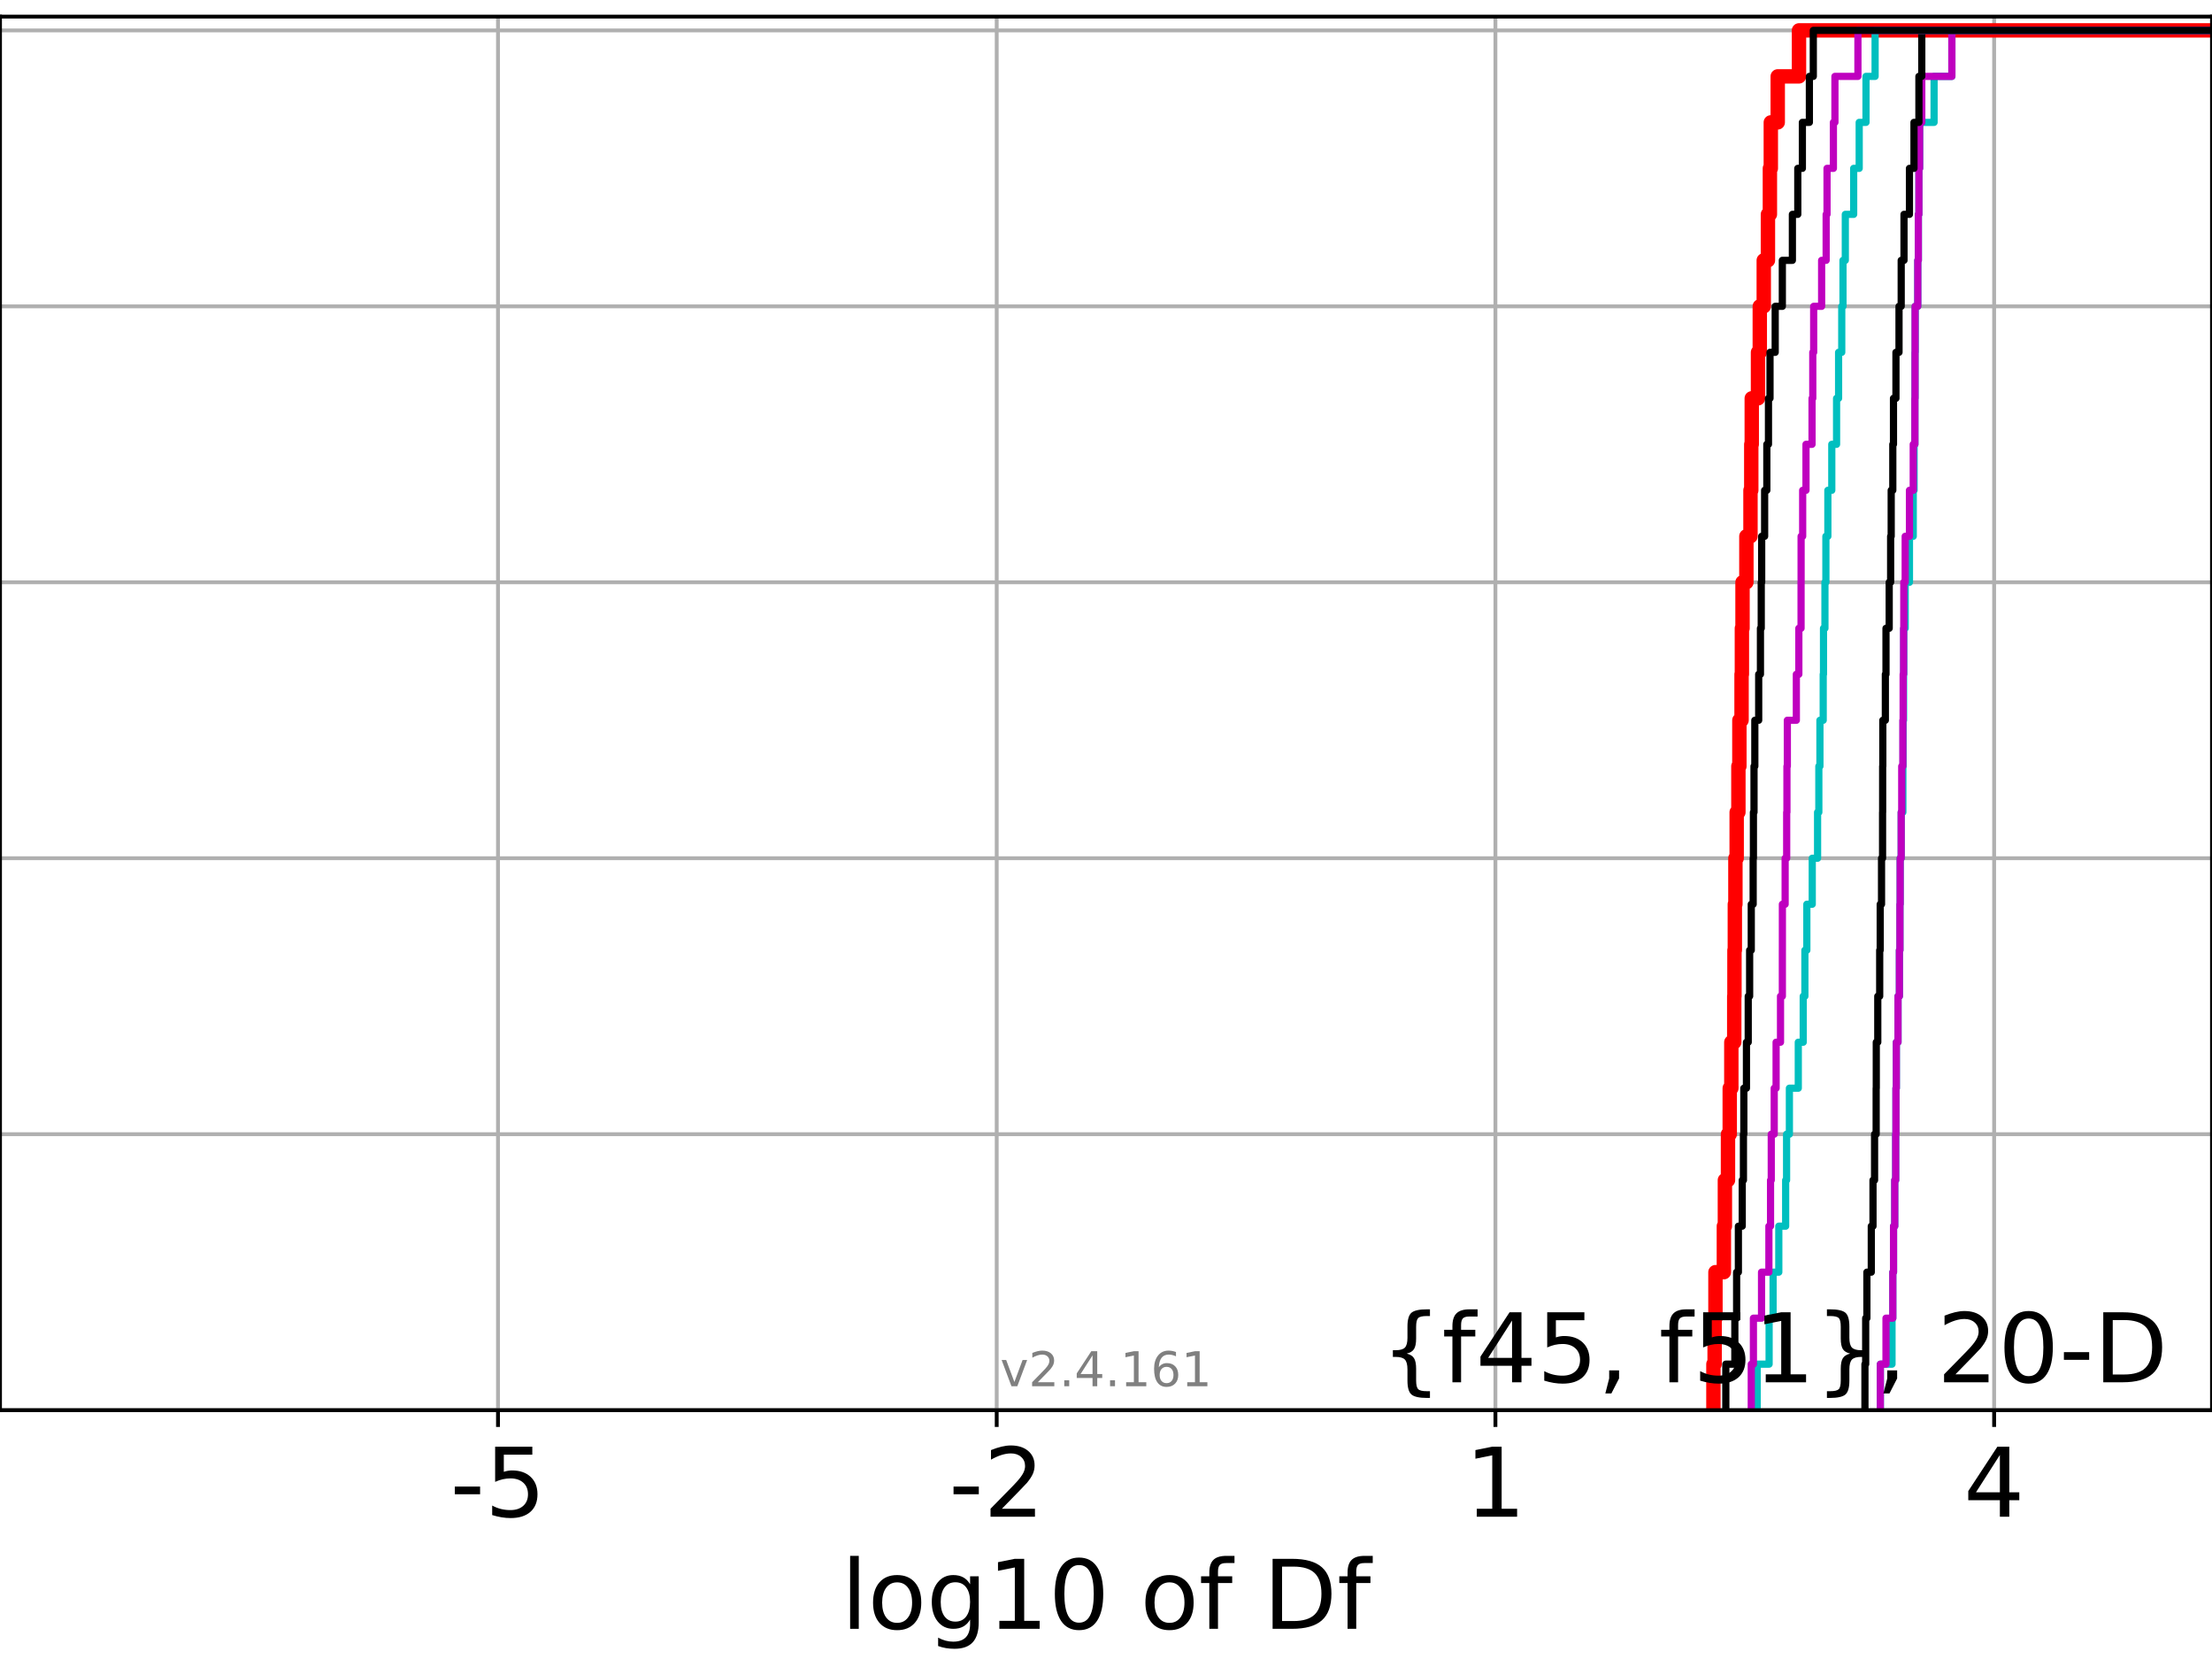 <?xml version="1.0" encoding="utf-8" standalone="no"?>
<!DOCTYPE svg PUBLIC "-//W3C//DTD SVG 1.1//EN"
  "http://www.w3.org/Graphics/SVG/1.1/DTD/svg11.dtd">
<!-- Created with matplotlib (https://matplotlib.org/) -->
<svg height="345.6pt" version="1.1" viewBox="0 0 460.8 345.6" width="460.8pt" xmlns="http://www.w3.org/2000/svg" xmlns:xlink="http://www.w3.org/1999/xlink">
 <defs>
  <style type="text/css">*{stroke-linecap:butt;stroke-linejoin:round;}</style>
 </defs>
 <g id="figure_1">
  <g id="patch_1">
   <path d="M 0 345.6 
L 460.8 345.6 
L 460.8 0 
L 0 0 
z
" style="fill:#ffffff;"/>
  </g>
  <g id="axes_1">
   <g id="patch_2">
    <path d="M 0 293.76 
L 460.8 293.76 
L 460.8 3.456 
L 0 3.456 
z
" style="fill:#ffffff;"/>
   </g>
   <g id="matplotlib.axis_1">
    <g id="xtick_1">
     <g id="line2d_1">
      <path clip-path="url(#p116fa80e02)" d="M 103.741 293.76 
L 103.741 3.456 
" style="fill:none;stroke:#b0b0b0;stroke-linecap:square;stroke-width:0.8;"/>
     </g>
     <g id="line2d_2">
      <defs>
       <path d="M 0 0 
L 0 3.5 
" id="m06aadde34c" style="stroke:#000000;stroke-width:0.8;"/>
      </defs>
      <g>
       <use style="stroke:#000000;stroke-width:0.8;" x="103.741" xlink:href="#m06aadde34c" y="293.76"/>
      </g>
     </g>
     <g id="text_1">
      <!-- -5 -->
      <g transform="translate(93.771 315.957)scale(0.2 -0.2)">
       <defs>
        <path d="M 4.891 31.391 
L 31.203 31.391 
L 31.203 23.391 
L 4.891 23.391 
z
" id="DejaVuSans-45"/>
        <path d="M 10.797 72.906 
L 49.516 72.906 
L 49.516 64.594 
L 19.828 64.594 
L 19.828 46.734 
Q 21.969 47.469 24.109 47.828 
Q 26.266 48.188 28.422 48.188 
Q 40.625 48.188 47.75 41.5 
Q 54.891 34.812 54.891 23.391 
Q 54.891 11.625 47.562 5.094 
Q 40.234 -1.422 26.906 -1.422 
Q 22.312 -1.422 17.547 -0.641 
Q 12.797 0.141 7.719 1.703 
L 7.719 11.625 
Q 12.109 9.234 16.797 8.062 
Q 21.484 6.891 26.703 6.891 
Q 35.156 6.891 40.078 11.328 
Q 45.016 15.766 45.016 23.391 
Q 45.016 31 40.078 35.438 
Q 35.156 39.891 26.703 39.891 
Q 22.75 39.891 18.812 39.016 
Q 14.891 38.141 10.797 36.281 
z
" id="DejaVuSans-53"/>
       </defs>
       <use xlink:href="#DejaVuSans-45"/>
       <use x="36.084" xlink:href="#DejaVuSans-53"/>
      </g>
     </g>
    </g>
    <g id="xtick_2">
     <g id="line2d_3">
      <path clip-path="url(#p116fa80e02)" d="M 207.632 293.76 
L 207.632 3.456 
" style="fill:none;stroke:#b0b0b0;stroke-linecap:square;stroke-width:0.8;"/>
     </g>
     <g id="line2d_4">
      <g>
       <use style="stroke:#000000;stroke-width:0.8;" x="207.632" xlink:href="#m06aadde34c" y="293.76"/>
      </g>
     </g>
     <g id="text_2">
      <!-- -2 -->
      <g transform="translate(197.662 315.957)scale(0.2 -0.2)">
       <defs>
        <path d="M 19.188 8.297 
L 53.609 8.297 
L 53.609 0 
L 7.328 0 
L 7.328 8.297 
Q 12.938 14.109 22.625 23.891 
Q 32.328 33.688 34.812 36.531 
Q 39.547 41.844 41.422 45.531 
Q 43.312 49.219 43.312 52.781 
Q 43.312 58.594 39.234 62.25 
Q 35.156 65.922 28.609 65.922 
Q 23.969 65.922 18.812 64.312 
Q 13.672 62.703 7.812 59.422 
L 7.812 69.391 
Q 13.766 71.781 18.938 73 
Q 24.125 74.219 28.422 74.219 
Q 39.75 74.219 46.484 68.547 
Q 53.219 62.891 53.219 53.422 
Q 53.219 48.922 51.531 44.891 
Q 49.859 40.875 45.406 35.406 
Q 44.188 33.984 37.641 27.219 
Q 31.109 20.453 19.188 8.297 
z
" id="DejaVuSans-50"/>
       </defs>
       <use xlink:href="#DejaVuSans-45"/>
       <use x="36.084" xlink:href="#DejaVuSans-50"/>
      </g>
     </g>
    </g>
    <g id="xtick_3">
     <g id="line2d_5">
      <path clip-path="url(#p116fa80e02)" d="M 311.523 293.76 
L 311.523 3.456 
" style="fill:none;stroke:#b0b0b0;stroke-linecap:square;stroke-width:0.8;"/>
     </g>
     <g id="line2d_6">
      <g>
       <use style="stroke:#000000;stroke-width:0.8;" x="311.523" xlink:href="#m06aadde34c" y="293.76"/>
      </g>
     </g>
     <g id="text_3">
      <!-- 1 -->
      <g transform="translate(305.161 315.957)scale(0.2 -0.2)">
       <defs>
        <path d="M 12.406 8.297 
L 28.516 8.297 
L 28.516 63.922 
L 10.984 60.406 
L 10.984 69.391 
L 28.422 72.906 
L 38.281 72.906 
L 38.281 8.297 
L 54.391 8.297 
L 54.391 0 
L 12.406 0 
z
" id="DejaVuSans-49"/>
       </defs>
       <use xlink:href="#DejaVuSans-49"/>
      </g>
     </g>
    </g>
    <g id="xtick_4">
     <g id="line2d_7">
      <path clip-path="url(#p116fa80e02)" d="M 415.414 293.76 
L 415.414 3.456 
" style="fill:none;stroke:#b0b0b0;stroke-linecap:square;stroke-width:0.8;"/>
     </g>
     <g id="line2d_8">
      <g>
       <use style="stroke:#000000;stroke-width:0.8;" x="415.414" xlink:href="#m06aadde34c" y="293.76"/>
      </g>
     </g>
     <g id="text_4">
      <!-- 4 -->
      <g transform="translate(409.051 315.957)scale(0.2 -0.2)">
       <defs>
        <path d="M 37.797 64.312 
L 12.891 25.391 
L 37.797 25.391 
z
M 35.203 72.906 
L 47.609 72.906 
L 47.609 25.391 
L 58.016 25.391 
L 58.016 17.188 
L 47.609 17.188 
L 47.609 0 
L 37.797 0 
L 37.797 17.188 
L 4.891 17.188 
L 4.891 26.703 
z
" id="DejaVuSans-52"/>
       </defs>
       <use xlink:href="#DejaVuSans-52"/>
      </g>
     </g>
    </g>
    <g id="text_5">
     <!-- log10 of Df -->
     <g transform="translate(175.214 339.313)scale(0.2 -0.2)">
      <defs>
       <path d="M 9.422 75.984 
L 18.406 75.984 
L 18.406 0 
L 9.422 0 
z
" id="DejaVuSans-108"/>
       <path d="M 30.609 48.391 
Q 23.391 48.391 19.188 42.75 
Q 14.984 37.109 14.984 27.297 
Q 14.984 17.484 19.156 11.844 
Q 23.344 6.203 30.609 6.203 
Q 37.797 6.203 41.984 11.859 
Q 46.188 17.531 46.188 27.297 
Q 46.188 37.016 41.984 42.703 
Q 37.797 48.391 30.609 48.391 
z
M 30.609 56 
Q 42.328 56 49.016 48.375 
Q 55.719 40.766 55.719 27.297 
Q 55.719 13.875 49.016 6.219 
Q 42.328 -1.422 30.609 -1.422 
Q 18.844 -1.422 12.172 6.219 
Q 5.516 13.875 5.516 27.297 
Q 5.516 40.766 12.172 48.375 
Q 18.844 56 30.609 56 
z
" id="DejaVuSans-111"/>
       <path d="M 45.406 27.984 
Q 45.406 37.75 41.375 43.109 
Q 37.359 48.484 30.078 48.484 
Q 22.859 48.484 18.828 43.109 
Q 14.797 37.75 14.797 27.984 
Q 14.797 18.266 18.828 12.891 
Q 22.859 7.516 30.078 7.516 
Q 37.359 7.516 41.375 12.891 
Q 45.406 18.266 45.406 27.984 
z
M 54.391 6.781 
Q 54.391 -7.172 48.188 -13.984 
Q 42 -20.797 29.203 -20.797 
Q 24.469 -20.797 20.266 -20.094 
Q 16.062 -19.391 12.109 -17.922 
L 12.109 -9.188 
Q 16.062 -11.328 19.922 -12.344 
Q 23.781 -13.375 27.781 -13.375 
Q 36.625 -13.375 41.016 -8.766 
Q 45.406 -4.156 45.406 5.172 
L 45.406 9.625 
Q 42.625 4.781 38.281 2.391 
Q 33.938 0 27.875 0 
Q 17.828 0 11.672 7.656 
Q 5.516 15.328 5.516 27.984 
Q 5.516 40.672 11.672 48.328 
Q 17.828 56 27.875 56 
Q 33.938 56 38.281 53.609 
Q 42.625 51.219 45.406 46.391 
L 45.406 54.688 
L 54.391 54.688 
z
" id="DejaVuSans-103"/>
       <path d="M 31.781 66.406 
Q 24.172 66.406 20.328 58.906 
Q 16.5 51.422 16.5 36.375 
Q 16.5 21.391 20.328 13.891 
Q 24.172 6.391 31.781 6.391 
Q 39.453 6.391 43.281 13.891 
Q 47.125 21.391 47.125 36.375 
Q 47.125 51.422 43.281 58.906 
Q 39.453 66.406 31.781 66.406 
z
M 31.781 74.219 
Q 44.047 74.219 50.516 64.516 
Q 56.984 54.828 56.984 36.375 
Q 56.984 17.969 50.516 8.266 
Q 44.047 -1.422 31.781 -1.422 
Q 19.531 -1.422 13.062 8.266 
Q 6.594 17.969 6.594 36.375 
Q 6.594 54.828 13.062 64.516 
Q 19.531 74.219 31.781 74.219 
z
" id="DejaVuSans-48"/>
       <path id="DejaVuSans-32"/>
       <path d="M 37.109 75.984 
L 37.109 68.5 
L 28.516 68.5 
Q 23.688 68.5 21.797 66.547 
Q 19.922 64.594 19.922 59.516 
L 19.922 54.688 
L 34.719 54.688 
L 34.719 47.703 
L 19.922 47.703 
L 19.922 0 
L 10.891 0 
L 10.891 47.703 
L 2.297 47.703 
L 2.297 54.688 
L 10.891 54.688 
L 10.891 58.5 
Q 10.891 67.625 15.141 71.797 
Q 19.391 75.984 28.609 75.984 
z
" id="DejaVuSans-102"/>
       <path d="M 19.672 64.797 
L 19.672 8.109 
L 31.594 8.109 
Q 46.688 8.109 53.688 14.938 
Q 60.688 21.781 60.688 36.531 
Q 60.688 51.172 53.688 57.984 
Q 46.688 64.797 31.594 64.797 
z
M 9.812 72.906 
L 30.078 72.906 
Q 51.266 72.906 61.172 64.094 
Q 71.094 55.281 71.094 36.531 
Q 71.094 17.672 61.125 8.828 
Q 51.172 0 30.078 0 
L 9.812 0 
z
" id="DejaVuSans-68"/>
      </defs>
      <use xlink:href="#DejaVuSans-108"/>
      <use x="27.783" xlink:href="#DejaVuSans-111"/>
      <use x="88.965" xlink:href="#DejaVuSans-103"/>
      <use x="152.441" xlink:href="#DejaVuSans-49"/>
      <use x="216.064" xlink:href="#DejaVuSans-48"/>
      <use x="279.688" xlink:href="#DejaVuSans-32"/>
      <use x="311.475" xlink:href="#DejaVuSans-111"/>
      <use x="372.656" xlink:href="#DejaVuSans-102"/>
      <use x="407.861" xlink:href="#DejaVuSans-32"/>
      <use x="439.648" xlink:href="#DejaVuSans-68"/>
      <use x="516.65" xlink:href="#DejaVuSans-102"/>
     </g>
    </g>
   </g>
   <g id="matplotlib.axis_2">
    <g id="ytick_1">
     <g id="line2d_9">
      <path clip-path="url(#p116fa80e02)" d="M 0 293.76 
L 460.8 293.76 
" style="fill:none;stroke:#b0b0b0;stroke-linecap:square;stroke-width:0.8;"/>
     </g>
     <g id="line2d_10">
      <defs>
       <path d="M 0 0 
L -3.5 0 
" id="m23f59cd79f" style="stroke:#000000;stroke-width:0.8;"/>
      </defs>
      <g>
       <use style="stroke:#000000;stroke-width:0.8;" x="0" xlink:href="#m23f59cd79f" y="293.76"/>
      </g>
     </g>
    </g>
    <g id="ytick_2">
     <g id="line2d_11">
      <path clip-path="url(#p116fa80e02)" d="M 0 236.274 
L 460.8 236.274 
" style="fill:none;stroke:#b0b0b0;stroke-linecap:square;stroke-width:0.8;"/>
     </g>
     <g id="line2d_12">
      <g>
       <use style="stroke:#000000;stroke-width:0.8;" x="0" xlink:href="#m23f59cd79f" y="236.274"/>
      </g>
     </g>
    </g>
    <g id="ytick_3">
     <g id="line2d_13">
      <path clip-path="url(#p116fa80e02)" d="M 0 178.788 
L 460.8 178.788 
" style="fill:none;stroke:#b0b0b0;stroke-linecap:square;stroke-width:0.8;"/>
     </g>
     <g id="line2d_14">
      <g>
       <use style="stroke:#000000;stroke-width:0.8;" x="0" xlink:href="#m23f59cd79f" y="178.788"/>
      </g>
     </g>
    </g>
    <g id="ytick_4">
     <g id="line2d_15">
      <path clip-path="url(#p116fa80e02)" d="M 0 121.302 
L 460.8 121.302 
" style="fill:none;stroke:#b0b0b0;stroke-linecap:square;stroke-width:0.8;"/>
     </g>
     <g id="line2d_16">
      <g>
       <use style="stroke:#000000;stroke-width:0.8;" x="0" xlink:href="#m23f59cd79f" y="121.302"/>
      </g>
     </g>
    </g>
    <g id="ytick_5">
     <g id="line2d_17">
      <path clip-path="url(#p116fa80e02)" d="M 0 63.816 
L 460.8 63.816 
" style="fill:none;stroke:#b0b0b0;stroke-linecap:square;stroke-width:0.8;"/>
     </g>
     <g id="line2d_18">
      <g>
       <use style="stroke:#000000;stroke-width:0.8;" x="0" xlink:href="#m23f59cd79f" y="63.816"/>
      </g>
     </g>
    </g>
    <g id="ytick_6">
     <g id="line2d_19">
      <path clip-path="url(#p116fa80e02)" d="M 0 6.33 
L 460.8 6.33 
" style="fill:none;stroke:#b0b0b0;stroke-linecap:square;stroke-width:0.8;"/>
     </g>
     <g id="line2d_20">
      <g>
       <use style="stroke:#000000;stroke-width:0.8;" x="0" xlink:href="#m23f59cd79f" y="6.33"/>
      </g>
     </g>
    </g>
   </g>
   <g id="line2d_21">
    <path clip-path="url(#p116fa80e02)" d="M 356.937 293.76 
L 356.937 284.179 
L 357.187 284.179 
L 357.187 274.598 
L 357.361 274.598 
L 357.361 265.017 
L 359.114 265.017 
L 359.114 255.436 
L 359.327 255.436 
L 359.327 245.855 
L 359.972 245.855 
L 359.972 236.274 
L 360.336 236.274 
L 360.336 226.693 
L 360.668 226.693 
L 360.668 217.112 
L 361.274 217.112 
L 361.274 207.531 
L 361.319 207.531 
L 361.319 197.95 
L 361.399 197.95 
L 361.399 188.369 
L 361.517 188.369 
L 361.517 178.788 
L 361.781 178.788 
L 361.781 169.207 
L 362.139 169.207 
L 362.139 159.626 
L 362.345 159.626 
L 362.345 150.045 
L 362.797 150.045 
L 362.797 140.464 
L 362.868 140.464 
L 362.868 130.883 
L 363 130.883 
L 363 121.302 
L 363.805 121.302 
L 363.805 111.721 
L 364.657 111.721 
L 364.657 102.14 
L 364.821 102.14 
L 364.821 92.559 
L 364.922 92.559 
L 364.922 82.978 
L 366.224 82.978 
L 366.224 73.397 
L 366.597 73.397 
L 366.597 63.816 
L 367.424 63.816 
L 367.424 54.235 
L 368.292 54.235 
L 368.292 44.654 
L 368.701 44.654 
L 368.701 35.073 
L 368.894 35.073 
L 368.894 25.492 
L 370.335 25.492 
L 370.335 15.911 
L 374.764 15.911 
L 374.764 6.33 
L 374.764 6.33 
L 374.764 6.33 
L 460.8 6.33 
" style="fill:none;stroke:#ff0000;stroke-linecap:square;stroke-width:3;"/>
   </g>
   <g id="line2d_22">
    <path clip-path="url(#p116fa80e02)" d="M 391.71 293.76 
L 391.71 284.179 
L 394.142 284.179 
L 394.142 274.598 
L 394.306 274.598 
L 394.306 265.017 
L 394.456 265.017 
L 394.456 255.436 
L 394.708 255.436 
L 394.708 245.855 
L 394.906 245.855 
L 394.906 236.274 
L 394.961 236.274 
L 394.961 226.693 
L 395.041 226.693 
L 395.041 217.112 
L 395.39 217.112 
L 395.39 207.531 
L 395.679 207.531 
L 395.679 197.95 
L 395.79 197.95 
L 395.79 188.369 
L 395.838 188.369 
L 395.838 178.788 
L 396.054 178.788 
L 396.054 169.207 
L 396.401 169.207 
L 396.401 159.626 
L 396.459 159.626 
L 396.459 150.045 
L 396.549 150.045 
L 396.549 140.464 
L 396.594 140.464 
L 396.594 130.883 
L 396.888 130.883 
L 396.888 121.302 
L 397.774 121.302 
L 397.774 111.721 
L 398.563 111.721 
L 398.563 102.14 
L 398.739 102.14 
L 398.739 92.559 
L 398.907 92.559 
L 398.907 82.978 
L 398.935 82.978 
L 398.935 73.397 
L 398.97 73.397 
L 398.97 63.816 
L 399.508 63.816 
L 399.508 54.235 
L 399.626 54.235 
L 399.626 44.654 
L 399.745 44.654 
L 399.745 35.073 
L 399.893 35.073 
L 399.893 25.492 
L 402.904 25.492 
L 402.904 15.911 
L 406.611 15.911 
L 406.611 6.33 
L 406.611 6.33 
L 406.611 6.33 
L 460.8 6.33 
" style="fill:none;stroke:#00bfbf;stroke-linecap:square;stroke-width:1.5;"/>
   </g>
   <g id="line2d_23">
    <path clip-path="url(#p116fa80e02)" d="M 391.71 293.76 
L 391.71 284.179 
L 392.887 284.179 
L 392.887 274.598 
L 394.306 274.598 
L 394.306 265.017 
L 394.456 265.017 
L 394.456 255.436 
L 394.708 255.436 
L 394.708 245.855 
L 394.906 245.855 
L 394.906 236.274 
L 394.961 236.274 
L 394.961 226.693 
L 395.041 226.693 
L 395.041 217.112 
L 395.39 217.112 
L 395.39 207.531 
L 395.679 207.531 
L 395.679 197.95 
L 395.79 197.95 
L 395.79 188.369 
L 395.838 188.369 
L 395.838 178.788 
L 396.054 178.788 
L 396.054 169.207 
L 396.164 169.207 
L 396.164 159.626 
L 396.401 159.626 
L 396.401 150.045 
L 396.459 150.045 
L 396.459 140.464 
L 396.549 140.464 
L 396.549 130.883 
L 396.594 130.883 
L 396.594 121.302 
L 396.888 121.302 
L 396.888 111.721 
L 397.774 111.721 
L 397.774 102.14 
L 398.563 102.14 
L 398.563 92.559 
L 398.907 92.559 
L 398.907 82.978 
L 398.935 82.978 
L 398.935 73.397 
L 398.948 73.397 
L 398.948 63.816 
L 399.508 63.816 
L 399.508 54.235 
L 399.626 54.235 
L 399.626 44.654 
L 399.745 44.654 
L 399.745 35.073 
L 399.893 35.073 
L 399.893 25.492 
L 400.342 25.492 
L 400.342 15.911 
L 406.611 15.911 
L 406.611 6.33 
L 406.611 6.33 
L 406.611 6.33 
L 460.8 6.33 
" style="fill:none;stroke:#bf00bf;stroke-linecap:square;stroke-width:1.5;"/>
   </g>
   <g id="line2d_24">
    <path clip-path="url(#p116fa80e02)" d="M 388.501 293.76 
L 388.501 284.179 
L 388.656 284.179 
L 388.656 274.598 
L 388.907 274.598 
L 388.907 265.017 
L 389.823 265.017 
L 389.823 255.436 
L 390.18 255.436 
L 390.18 245.855 
L 390.508 245.855 
L 390.508 236.274 
L 390.839 236.274 
L 390.839 226.693 
L 390.863 226.693 
L 390.863 217.112 
L 391.175 217.112 
L 391.175 207.531 
L 391.574 207.531 
L 391.574 197.95 
L 391.683 197.95 
L 391.683 188.369 
L 391.957 188.369 
L 391.957 178.788 
L 392.174 178.788 
L 392.174 169.207 
L 392.191 169.207 
L 392.191 159.626 
L 392.224 159.626 
L 392.224 150.045 
L 392.754 150.045 
L 392.754 140.464 
L 392.887 140.464 
L 392.887 130.883 
L 393.555 130.883 
L 393.555 121.302 
L 393.854 121.302 
L 393.854 111.721 
L 393.972 111.721 
L 393.972 102.14 
L 394.306 102.14 
L 394.306 92.559 
L 394.447 92.559 
L 394.447 82.978 
L 394.961 82.978 
L 394.961 73.397 
L 395.599 73.397 
L 395.599 63.816 
L 396.054 63.816 
L 396.054 54.235 
L 396.639 54.235 
L 396.639 44.654 
L 397.774 44.654 
L 397.774 35.073 
L 398.717 35.073 
L 398.717 25.492 
L 399.745 25.492 
L 399.745 15.911 
L 400.342 15.911 
L 400.342 6.33 
L 400.342 6.33 
L 400.342 6.33 
L 460.8 6.33 
" style="fill:none;stroke:#000000;stroke-linecap:square;stroke-width:1.5;"/>
   </g>
   <g id="line2d_25">
    <path clip-path="url(#p116fa80e02)" d="M 366.052 293.76 
L 366.052 284.179 
L 368.539 284.179 
L 368.539 274.598 
L 369.367 274.598 
L 369.367 265.017 
L 370.557 265.017 
L 370.557 255.436 
L 371.985 255.436 
L 371.985 245.855 
L 372.179 245.855 
L 372.179 236.274 
L 372.763 236.274 
L 372.763 226.693 
L 374.617 226.693 
L 374.617 217.112 
L 375.645 217.112 
L 375.645 207.531 
L 375.993 207.531 
L 375.993 197.95 
L 376.398 197.95 
L 376.398 188.369 
L 377.525 188.369 
L 377.525 178.788 
L 378.635 178.788 
L 378.635 169.207 
L 378.897 169.207 
L 378.897 159.626 
L 379.125 159.626 
L 379.125 150.045 
L 379.808 150.045 
L 379.808 140.464 
L 379.87 140.464 
L 379.87 130.883 
L 380.169 130.883 
L 380.169 121.302 
L 380.365 121.302 
L 380.365 111.721 
L 380.778 111.721 
L 380.778 102.14 
L 381.595 102.14 
L 381.595 92.559 
L 382.592 92.559 
L 382.592 82.978 
L 383.013 82.978 
L 383.013 73.397 
L 383.671 73.397 
L 383.671 63.816 
L 383.929 63.816 
L 383.929 54.235 
L 384.413 54.235 
L 384.413 44.654 
L 386.153 44.654 
L 386.153 35.073 
L 387.306 35.073 
L 387.306 25.492 
L 388.723 25.492 
L 388.723 15.911 
L 390.619 15.911 
L 390.619 6.33 
L 390.619 6.33 
L 390.619 6.33 
L 460.8 6.33 
" style="fill:none;stroke:#00bfbf;stroke-linecap:square;stroke-width:1.5;"/>
   </g>
   <g id="line2d_26">
    <path clip-path="url(#p116fa80e02)" d="M 364.821 293.76 
L 364.821 284.179 
L 365.27 284.179 
L 365.27 274.598 
L 366.96 274.598 
L 366.96 265.017 
L 368.493 265.017 
L 368.493 255.436 
L 368.835 255.436 
L 368.835 245.855 
L 368.986 245.855 
L 368.986 236.274 
L 369.603 236.274 
L 369.603 226.693 
L 369.995 226.693 
L 369.995 217.112 
L 370.913 217.112 
L 370.913 207.531 
L 371.299 207.531 
L 371.299 197.95 
L 371.305 197.95 
L 371.305 188.369 
L 371.877 188.369 
L 371.877 178.788 
L 372.198 178.788 
L 372.198 169.207 
L 372.252 169.207 
L 372.252 159.626 
L 372.336 159.626 
L 372.336 150.045 
L 374.212 150.045 
L 374.212 140.464 
L 374.732 140.464 
L 374.732 130.883 
L 375.194 130.883 
L 375.194 121.302 
L 375.202 121.302 
L 375.202 111.721 
L 375.529 111.721 
L 375.529 102.14 
L 376.222 102.14 
L 376.222 92.559 
L 377.483 92.559 
L 377.483 82.978 
L 377.636 82.978 
L 377.636 73.397 
L 377.822 73.397 
L 377.822 63.816 
L 379.478 63.816 
L 379.478 54.235 
L 380.42 54.235 
L 380.42 44.654 
L 380.604 44.654 
L 380.604 35.073 
L 381.931 35.073 
L 381.931 25.492 
L 382.25 25.492 
L 382.25 15.911 
L 387.038 15.911 
L 387.038 6.33 
L 387.038 6.33 
L 387.038 6.33 
L 460.8 6.33 
" style="fill:none;stroke:#bf00bf;stroke-linecap:square;stroke-width:1.5;"/>
   </g>
   <g id="line2d_27">
    <path clip-path="url(#p116fa80e02)" d="M 359.518 293.76 
L 359.518 284.179 
L 361.399 284.179 
L 361.399 274.598 
L 361.771 274.598 
L 361.771 265.017 
L 362.139 265.017 
L 362.139 255.436 
L 362.94 255.436 
L 362.94 245.855 
L 363.191 245.855 
L 363.191 236.274 
L 363.272 236.274 
L 363.272 226.693 
L 363.818 226.693 
L 363.818 217.112 
L 364.188 217.112 
L 364.188 207.531 
L 364.482 207.531 
L 364.482 197.95 
L 364.821 197.95 
L 364.821 188.369 
L 365.216 188.369 
L 365.216 178.788 
L 365.27 178.788 
L 365.27 169.207 
L 365.394 169.207 
L 365.394 159.626 
L 365.563 159.626 
L 365.563 150.045 
L 366.368 150.045 
L 366.368 140.464 
L 366.733 140.464 
L 366.733 130.883 
L 366.9 130.883 
L 366.9 121.302 
L 366.991 121.302 
L 366.991 111.721 
L 367.605 111.721 
L 367.605 102.14 
L 368.063 102.14 
L 368.063 92.559 
L 368.406 92.559 
L 368.406 82.978 
L 368.725 82.978 
L 368.725 73.397 
L 369.807 73.397 
L 369.807 63.816 
L 371.294 63.816 
L 371.294 54.235 
L 373.387 54.235 
L 373.387 44.654 
L 374.513 44.654 
L 374.513 35.073 
L 375.468 35.073 
L 375.468 25.492 
L 376.927 25.492 
L 376.927 15.911 
L 377.745 15.911 
L 377.745 6.33 
L 377.745 6.33 
L 377.745 6.33 
L 460.8 6.33 
" style="fill:none;stroke:#000000;stroke-linecap:square;stroke-width:1.5;"/>
   </g>
   <g id="patch_3">
    <path d="M 0 293.76 
L 0 3.456 
" style="fill:none;stroke:#000000;stroke-linecap:square;stroke-linejoin:miter;stroke-width:0.8;"/>
   </g>
   <g id="patch_4">
    <path d="M 460.8 293.76 
L 460.8 3.456 
" style="fill:none;stroke:#000000;stroke-linecap:square;stroke-linejoin:miter;stroke-width:0.8;"/>
   </g>
   <g id="patch_5">
    <path d="M 0 293.76 
L 460.8 293.76 
" style="fill:none;stroke:#000000;stroke-linecap:square;stroke-linejoin:miter;stroke-width:0.8;"/>
   </g>
   <g id="patch_6">
    <path d="M 0 3.456 
L 460.8 3.456 
" style="fill:none;stroke:#000000;stroke-linecap:square;stroke-linejoin:miter;stroke-width:0.8;"/>
   </g>
   <g id="text_6">
    <!-- {f45, f51}, 20-D -->
    <g transform="translate(287.662 287.954)scale(0.2 -0.2)">
     <defs>
      <path d="M 51.125 -9.281 
L 51.125 -16.312 
L 48.094 -16.312 
Q 35.938 -16.312 31.812 -12.688 
Q 27.688 -9.078 27.688 1.703 
L 27.688 13.375 
Q 27.688 20.75 25.047 23.578 
Q 22.406 26.422 15.484 26.422 
L 12.5 26.422 
L 12.5 33.406 
L 15.484 33.406 
Q 22.469 33.406 25.078 36.203 
Q 27.688 39.016 27.688 46.297 
L 27.688 58.016 
Q 27.688 68.797 31.812 72.391 
Q 35.938 75.984 48.094 75.984 
L 51.125 75.984 
L 51.125 69 
L 47.797 69 
Q 40.922 69 38.812 66.844 
Q 36.719 64.703 36.719 57.812 
L 36.719 45.703 
Q 36.719 38.031 34.5 34.562 
Q 32.281 31.109 26.906 29.891 
Q 32.328 28.562 34.516 25.094 
Q 36.719 21.625 36.719 14.016 
L 36.719 1.906 
Q 36.719 -4.984 38.812 -7.125 
Q 40.922 -9.281 47.797 -9.281 
z
" id="DejaVuSans-123"/>
      <path d="M 11.719 12.406 
L 22.016 12.406 
L 22.016 4 
L 14.016 -11.625 
L 7.719 -11.625 
L 11.719 4 
z
" id="DejaVuSans-44"/>
      <path d="M 12.5 -9.281 
L 15.922 -9.281 
Q 22.75 -9.281 24.828 -7.172 
Q 26.906 -5.078 26.906 1.906 
L 26.906 14.016 
Q 26.906 21.625 29.094 25.094 
Q 31.297 28.562 36.719 29.891 
Q 31.297 31.109 29.094 34.562 
Q 26.906 38.031 26.906 45.703 
L 26.906 57.812 
Q 26.906 64.75 24.828 66.875 
Q 22.75 69 15.922 69 
L 12.5 69 
L 12.5 75.984 
L 15.578 75.984 
Q 27.734 75.984 31.812 72.391 
Q 35.891 68.797 35.891 58.016 
L 35.891 46.297 
Q 35.891 39.016 38.516 36.203 
Q 41.156 33.406 48.094 33.406 
L 51.125 33.406 
L 51.125 26.422 
L 48.094 26.422 
Q 41.156 26.422 38.516 23.578 
Q 35.891 20.75 35.891 13.375 
L 35.891 1.703 
Q 35.891 -9.078 31.812 -12.688 
Q 27.734 -16.312 15.578 -16.312 
L 12.5 -16.312 
z
" id="DejaVuSans-125"/>
     </defs>
     <use xlink:href="#DejaVuSans-123"/>
     <use x="63.623" xlink:href="#DejaVuSans-102"/>
     <use x="98.828" xlink:href="#DejaVuSans-52"/>
     <use x="162.451" xlink:href="#DejaVuSans-53"/>
     <use x="226.074" xlink:href="#DejaVuSans-44"/>
     <use x="257.861" xlink:href="#DejaVuSans-32"/>
     <use x="289.648" xlink:href="#DejaVuSans-102"/>
     <use x="324.854" xlink:href="#DejaVuSans-53"/>
     <use x="388.477" xlink:href="#DejaVuSans-49"/>
     <use x="452.1" xlink:href="#DejaVuSans-125"/>
     <use x="515.723" xlink:href="#DejaVuSans-44"/>
     <use x="547.51" xlink:href="#DejaVuSans-32"/>
     <use x="579.297" xlink:href="#DejaVuSans-50"/>
     <use x="642.92" xlink:href="#DejaVuSans-48"/>
     <use x="706.543" xlink:href="#DejaVuSans-45"/>
     <use x="742.627" xlink:href="#DejaVuSans-68"/>
    </g>
   </g>
   <g id="text_7">
    <!-- v2.4.161 -->
    <g style="fill:#808080;" transform="translate(208.356 288.777)scale(0.1 -0.1)">
     <defs>
      <path d="M 2.984 54.688 
L 12.5 54.688 
L 29.594 8.797 
L 46.688 54.688 
L 56.203 54.688 
L 35.688 0 
L 23.484 0 
z
" id="DejaVuSans-118"/>
      <path d="M 10.688 12.406 
L 21 12.406 
L 21 0 
L 10.688 0 
z
" id="DejaVuSans-46"/>
      <path d="M 33.016 40.375 
Q 26.375 40.375 22.484 35.828 
Q 18.609 31.297 18.609 23.391 
Q 18.609 15.531 22.484 10.953 
Q 26.375 6.391 33.016 6.391 
Q 39.656 6.391 43.531 10.953 
Q 47.406 15.531 47.406 23.391 
Q 47.406 31.297 43.531 35.828 
Q 39.656 40.375 33.016 40.375 
z
M 52.594 71.297 
L 52.594 62.312 
Q 48.875 64.062 45.094 64.984 
Q 41.312 65.922 37.594 65.922 
Q 27.828 65.922 22.672 59.328 
Q 17.531 52.734 16.797 39.406 
Q 19.672 43.656 24.016 45.922 
Q 28.375 48.188 33.594 48.188 
Q 44.578 48.188 50.953 41.516 
Q 57.328 34.859 57.328 23.391 
Q 57.328 12.156 50.688 5.359 
Q 44.047 -1.422 33.016 -1.422 
Q 20.359 -1.422 13.672 8.266 
Q 6.984 17.969 6.984 36.375 
Q 6.984 53.656 15.188 63.938 
Q 23.391 74.219 37.203 74.219 
Q 40.922 74.219 44.703 73.484 
Q 48.484 72.75 52.594 71.297 
z
" id="DejaVuSans-54"/>
     </defs>
     <use xlink:href="#DejaVuSans-118"/>
     <use x="59.18" xlink:href="#DejaVuSans-50"/>
     <use x="122.803" xlink:href="#DejaVuSans-46"/>
     <use x="154.59" xlink:href="#DejaVuSans-52"/>
     <use x="218.213" xlink:href="#DejaVuSans-46"/>
     <use x="250" xlink:href="#DejaVuSans-49"/>
     <use x="313.623" xlink:href="#DejaVuSans-54"/>
     <use x="377.246" xlink:href="#DejaVuSans-49"/>
    </g>
   </g>
  </g>
 </g>
 <defs>
  <clipPath id="p116fa80e02">
   <rect height="290.304" width="460.8" x="0" y="3.456"/>
  </clipPath>
 </defs>
</svg>

